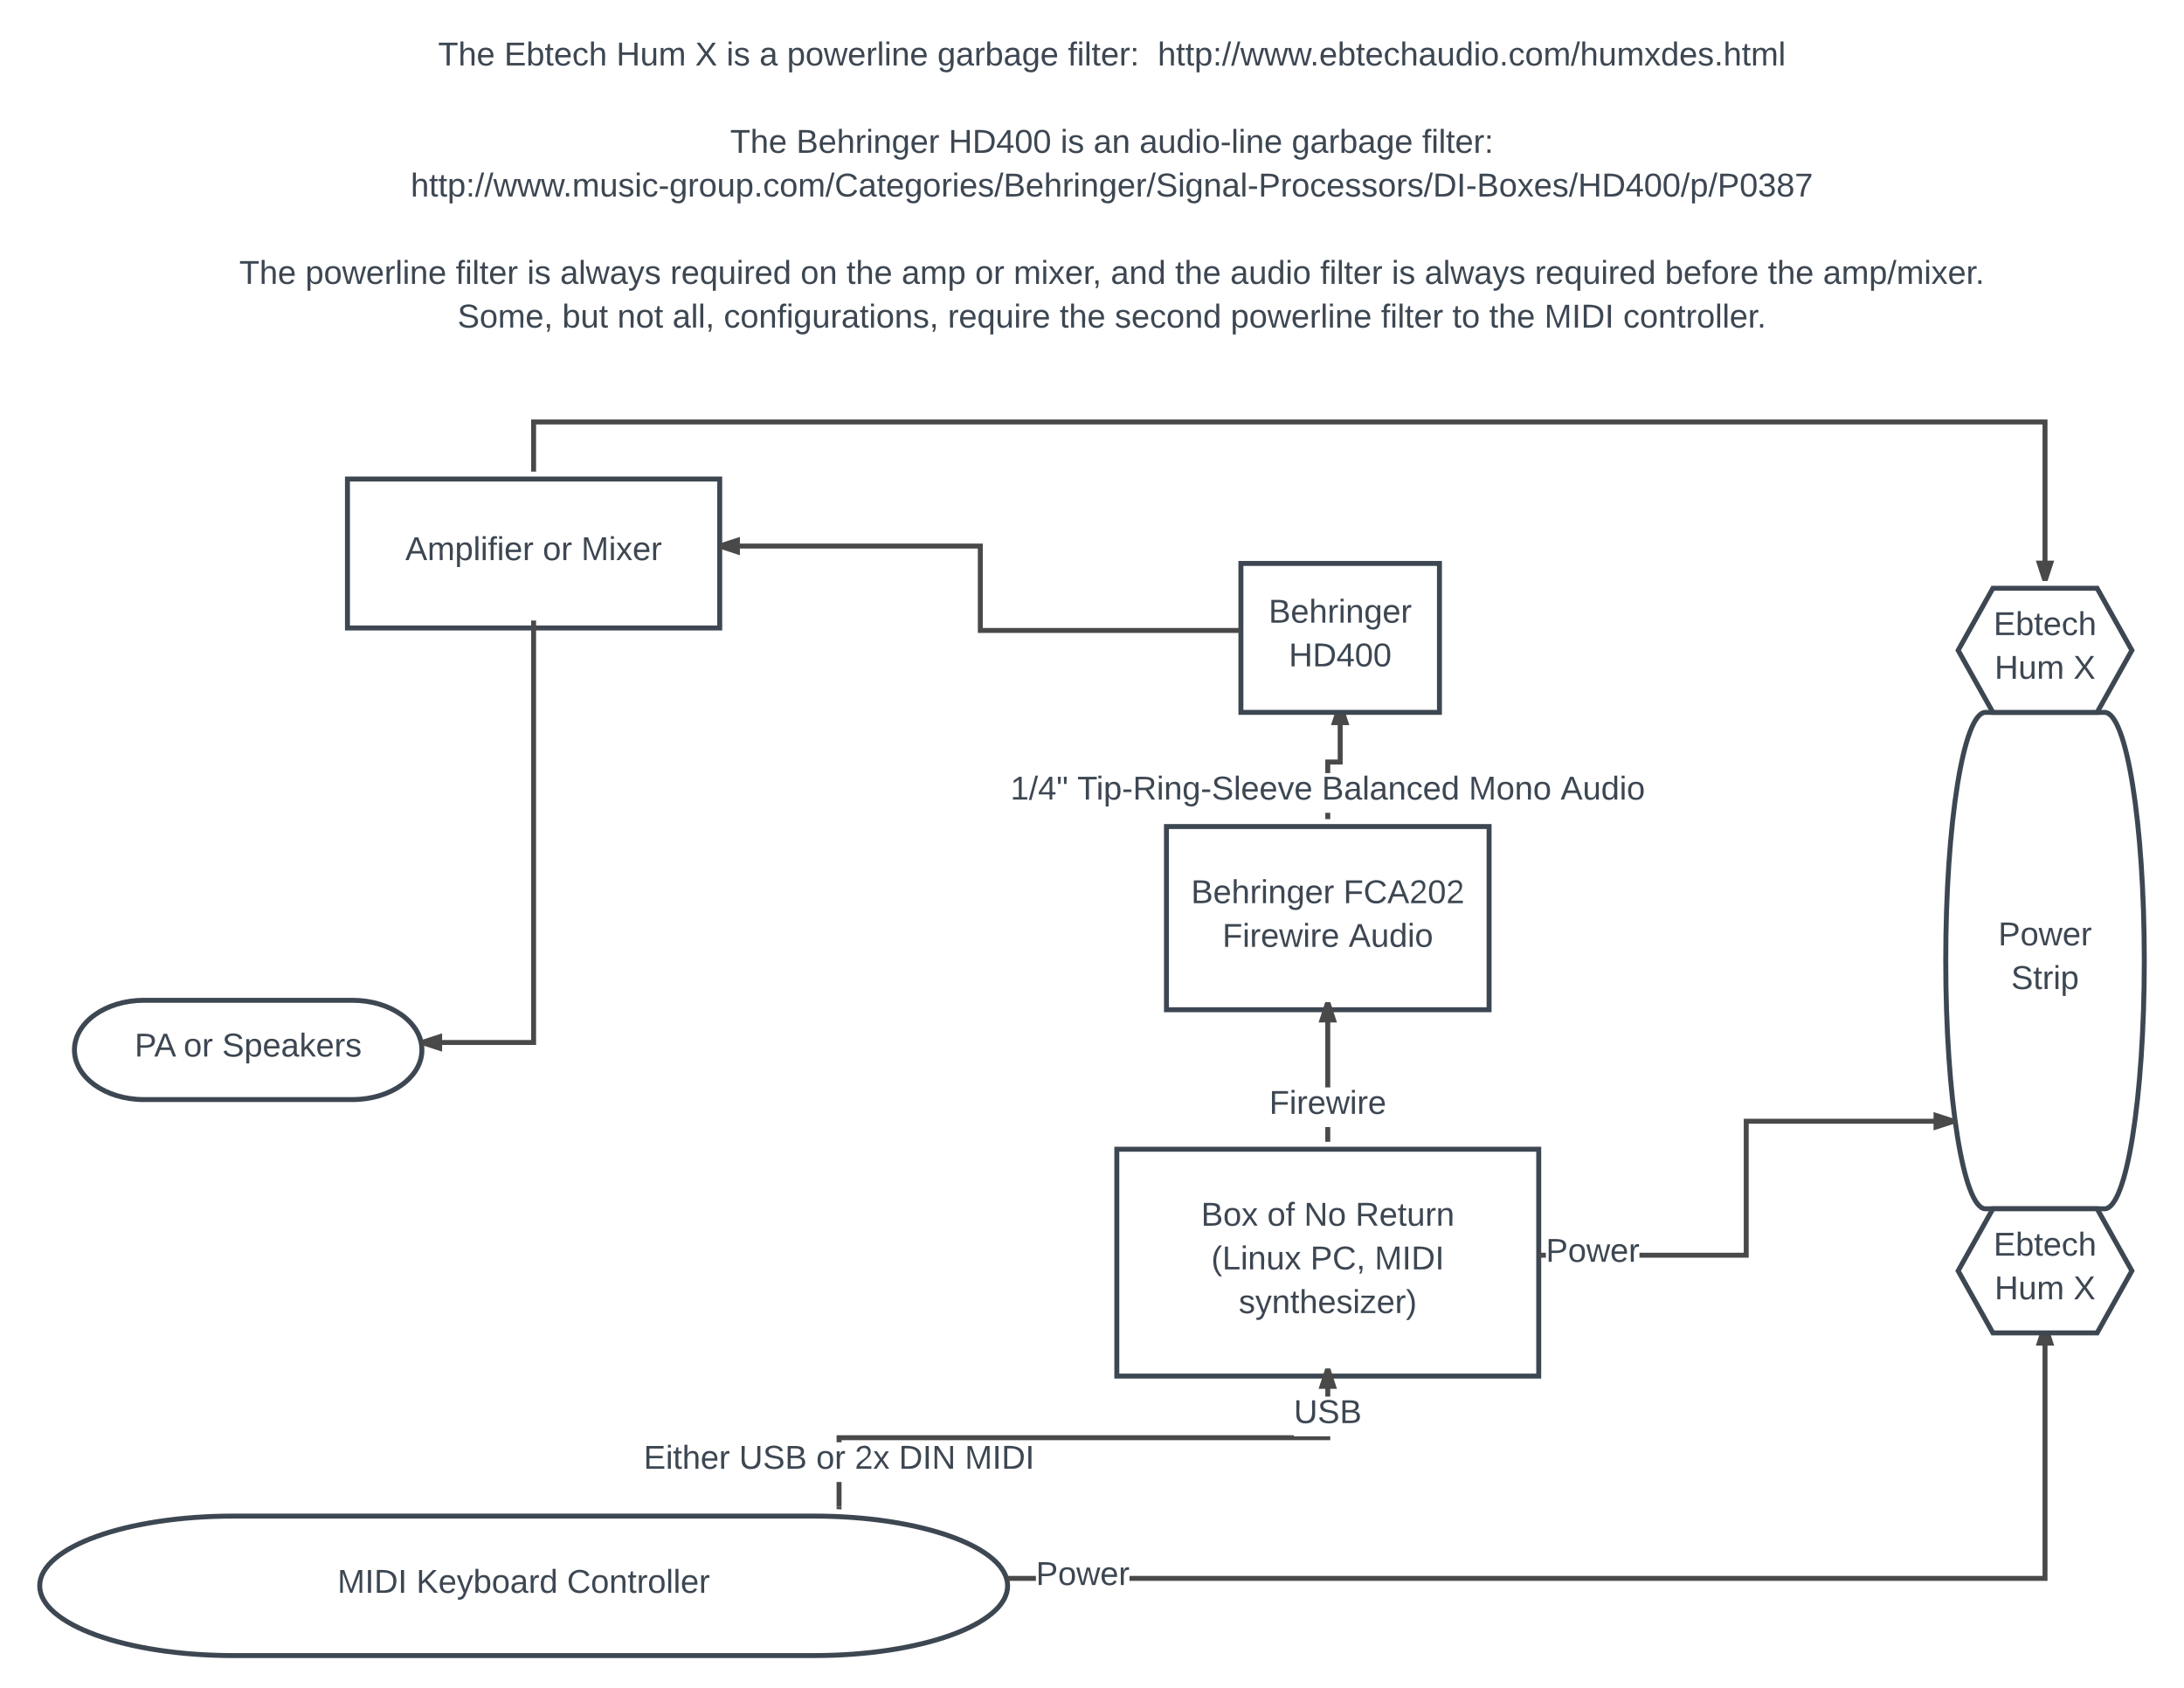 <svg xmlns="http://www.w3.org/2000/svg" xmlns:xlink="http://www.w3.org/1999/xlink" width="1760" height="1360"><g transform="translate(0 0)"><path d="M0 0h1760v1360H0z" fill="#fff"/><g filter="url(#a)"><path d="M656 1215.6c86.16 0 156 25.16 156 56.2 0 31.04-69.84 56.2-156 56.2H188c-86.16 0-156-25.16-156-56.2 0-31.04 69.84-56.2 156-56.2z" stroke="#3d4752" stroke-width="4" fill="#fff"/><use xlink:href="#b" transform="matrix(1,0,0,1,37,1220.6) translate(234.926 56.833)"/><use xlink:href="#c" transform="matrix(1,0,0,1,37,1220.6) translate(298.481 56.833)"/><use xlink:href="#d" transform="matrix(1,0,0,1,37,1220.6) translate(419.889 56.833)"/></g><g filter="url(#e)"><path d="M1696 568c17.67 0 32 89.54 32 200s-14.33 200-32 200h-96c-17.67 0-32-89.54-32-200s14.33-200 32-200z" stroke="#3d4752" stroke-width="4" fill="#fff"/><use xlink:href="#f" transform="matrix(1,0,0,1,1573,573) translate(37.296 182.733)"/><use xlink:href="#g" transform="matrix(1,0,0,1,1573,573) translate(47.667 217.933)"/></g><path d="M812 1271.8h836V1068" stroke="#494949" stroke-width="4" fill="none"/><path d="M812 1273.8h-.1l.03-.27.05-.86.02-.87v-.43l-.04-.87-.06-.7h.1zM1652.64 1082.27h-9.28L1648 1068z" fill="#494949"/><path d="M1655.4 1084.27h-14.8l5.3-16.27h4.2zm-9.28-4h3.76l-1.88-5.8z" fill="#494949"/><path fill="#fff" d="M834.8 1255.8h75.4v32h-75.4z"/><use xlink:href="#h" transform="matrix(1,0,0,1,834.802,1255.8) translate(0.005 21.333)"/><g filter="url(#i)"><path d="M1606 968h84l28 50-28 50h-84l-28-50z" stroke="#3d4752" stroke-width="4" fill="#fff"/><use xlink:href="#j" transform="matrix(1,0,0,1,1583,973) translate(23.519 32.733)"/><use xlink:href="#k" transform="matrix(1,0,0,1,1583,973) translate(24.333 67.933)"/><use xlink:href="#l" transform="matrix(1,0,0,1,1583,973) translate(87.889 67.933)"/></g><g filter="url(#m)"><path d="M32 20h1728v253.2H32z" fill="none"/><use xlink:href="#n" transform="matrix(1,0,0,1,37,25) translate(316.037 21.733)"/><use xlink:href="#o" transform="matrix(1,0,0,1,37,25) translate(369.296 21.733)"/><use xlink:href="#p" transform="matrix(1,0,0,1,37,25) translate(459.667 21.733)"/><use xlink:href="#q" transform="matrix(1,0,0,1,37,25) translate(523.222 21.733)"/><use xlink:href="#r" transform="matrix(1,0,0,1,37,25) translate(548.407 21.733)"/><use xlink:href="#s" transform="matrix(1,0,0,1,37,25) translate(575 21.733)"/><use xlink:href="#t" transform="matrix(1,0,0,1,37,25) translate(597.222 21.733)"/><use xlink:href="#u" transform="matrix(1,0,0,1,37,25) translate(718.407 21.733)"/><use xlink:href="#v" transform="matrix(1,0,0,1,37,25) translate(823.519 21.733)"/><use xlink:href="#w" transform="matrix(1,0,0,1,37,25) translate(895.889 21.733)"/><use xlink:href="#x" transform="matrix(1,0,0,1,37,25) translate(859 56.933)"/><use xlink:href="#n" transform="matrix(1,0,0,1,37,25) translate(551.407 92.133)"/><use xlink:href="#y" transform="matrix(1,0,0,1,37,25) translate(604.667 92.133)"/><use xlink:href="#z" transform="matrix(1,0,0,1,37,25) translate(727.407 92.133)"/><use xlink:href="#r" transform="matrix(1,0,0,1,37,25) translate(817.63 92.133)"/><use xlink:href="#A" transform="matrix(1,0,0,1,37,25) translate(844.222 92.133)"/><use xlink:href="#B" transform="matrix(1,0,0,1,37,25) translate(881.259 92.133)"/><use xlink:href="#u" transform="matrix(1,0,0,1,37,25) translate(1003.926 92.133)"/><use xlink:href="#C" transform="matrix(1,0,0,1,37,25) translate(1109.037 92.133)"/><use xlink:href="#D" transform="matrix(1,0,0,1,37,25) translate(293.926 127.333)"/><use xlink:href="#E" transform="matrix(1,0,0,1,37,25) translate(859 162.533)"/><use xlink:href="#n" transform="matrix(1,0,0,1,37,25) translate(155.815 197.733)"/><use xlink:href="#t" transform="matrix(1,0,0,1,37,25) translate(209.074 197.733)"/><use xlink:href="#F" transform="matrix(1,0,0,1,37,25) translate(330.259 197.733)"/><use xlink:href="#r" transform="matrix(1,0,0,1,37,25) translate(387.815 197.733)"/><use xlink:href="#G" transform="matrix(1,0,0,1,37,25) translate(414.407 197.733)"/><use xlink:href="#H" transform="matrix(1,0,0,1,37,25) translate(503.148 197.733)"/><use xlink:href="#I" transform="matrix(1,0,0,1,37,25) translate(608.111 197.733)"/><use xlink:href="#J" transform="matrix(1,0,0,1,37,25) translate(645.148 197.733)"/><use xlink:href="#K" transform="matrix(1,0,0,1,37,25) translate(689.593 197.733)"/><use xlink:href="#L" transform="matrix(1,0,0,1,37,25) translate(748.778 197.733)"/><use xlink:href="#M" transform="matrix(1,0,0,1,37,25) translate(779.815 197.733)"/><use xlink:href="#N" transform="matrix(1,0,0,1,37,25) translate(858.111 197.733)"/><use xlink:href="#J" transform="matrix(1,0,0,1,37,25) translate(909.963 197.733)"/><use xlink:href="#O" transform="matrix(1,0,0,1,37,25) translate(954.407 197.733)"/><use xlink:href="#F" transform="matrix(1,0,0,1,37,25) translate(1026.926 197.733)"/><use xlink:href="#r" transform="matrix(1,0,0,1,37,25) translate(1084.481 197.733)"/><use xlink:href="#G" transform="matrix(1,0,0,1,37,25) translate(1111.074 197.733)"/><use xlink:href="#H" transform="matrix(1,0,0,1,37,25) translate(1199.815 197.733)"/><use xlink:href="#P" transform="matrix(1,0,0,1,37,25) translate(1304.778 197.733)"/><use xlink:href="#J" transform="matrix(1,0,0,1,37,25) translate(1387.667 197.733)"/><use xlink:href="#Q" transform="matrix(1,0,0,1,37,25) translate(1432.111 197.733)"/><use xlink:href="#R" transform="matrix(1,0,0,1,37,25) translate(331.667 232.933)"/><use xlink:href="#S" transform="matrix(1,0,0,1,37,25) translate(416.037 232.933)"/><use xlink:href="#T" transform="matrix(1,0,0,1,37,25) translate(460.481 232.933)"/><use xlink:href="#U" transform="matrix(1,0,0,1,37,25) translate(504.926 232.933)"/><use xlink:href="#V" transform="matrix(1,0,0,1,37,25) translate(546.259 232.933)"/><use xlink:href="#W" transform="matrix(1,0,0,1,37,25) translate(726.778 232.933)"/><use xlink:href="#J" transform="matrix(1,0,0,1,37,25) translate(816.926 232.933)"/><use xlink:href="#X" transform="matrix(1,0,0,1,37,25) translate(861.37 232.933)"/><use xlink:href="#t" transform="matrix(1,0,0,1,37,25) translate(954.704 232.933)"/><use xlink:href="#F" transform="matrix(1,0,0,1,37,25) translate(1075.889 232.933)"/><use xlink:href="#Y" transform="matrix(1,0,0,1,37,25) translate(1133.444 232.933)"/><use xlink:href="#J" transform="matrix(1,0,0,1,37,25) translate(1163.074 232.933)"/><use xlink:href="#Z" transform="matrix(1,0,0,1,37,25) translate(1207.519 232.933)"/><use xlink:href="#aa" transform="matrix(1,0,0,1,37,25) translate(1271.074 232.933)"/></g><g filter="url(#ab)"><path d="M900 920h340v182.8H900z" stroke="#3d4752" stroke-width="4" fill="#fff"/><use xlink:href="#ac" transform="matrix(1,0,0,1,905,925) translate(62.889 56.633)"/><use xlink:href="#ad" transform="matrix(1,0,0,1,905,925) translate(116.222 56.633)"/><use xlink:href="#ae" transform="matrix(1,0,0,1,905,925) translate(145.852 56.633)"/><use xlink:href="#af" transform="matrix(1,0,0,1,905,925) translate(187.259 56.633)"/><use xlink:href="#ag" transform="matrix(1,0,0,1,905,925) translate(71.111 91.833)"/><use xlink:href="#ah" transform="matrix(1,0,0,1,905,925) translate(150.963 91.833)"/><use xlink:href="#ai" transform="matrix(1,0,0,1,905,925) translate(202.741 91.833)"/><use xlink:href="#aj" transform="matrix(1,0,0,1,905,925) translate(93.259 127.033)"/></g><path d="M676.17 1214.1v-55.65H1070v-55.65" stroke="#494949" stroke-width="4" fill="none"/><path d="M678.17 1216.23l-3.95-.25h-.05v-1.88h4zM1074.64 1117.07h-9.28l4.64-14.27z" fill="#494949"/><path d="M1077.4 1119.07h-14.8l5.3-16.27h4.2zm-9.28-4h3.76l-1.88-5.8z" fill="#494949"/><path fill="#fff" d="M1042.63 1125.33h54.74v32h-54.74z"/><use xlink:href="#ak" transform="matrix(1,0,0,1,1042.63,1125.333) translate(0.005 21.333)"/><path fill="#fff" d="M518.7 1162.13h314.95v32H518.7z"/><use xlink:href="#al" transform="matrix(1,0,0,1,518.687,1162.131) translate(0.005 21.333)"/><use xlink:href="#am" transform="matrix(1,0,0,1,518.687,1162.131) translate(76.894 21.333)"/><use xlink:href="#L" transform="matrix(1,0,0,1,518.687,1162.131) translate(139.042 21.333)"/><use xlink:href="#an" transform="matrix(1,0,0,1,518.687,1162.131) translate(170.079 21.333)"/><use xlink:href="#ao" transform="matrix(1,0,0,1,518.687,1162.131) translate(205.635 21.333)"/><use xlink:href="#ap" transform="matrix(1,0,0,1,518.687,1162.131) translate(258.82 21.333)"/><path d="M1240 1011.4h167.22V903.45h167.22" stroke="#494949" stroke-width="4" fill="none"/><path d="M1574.44 903.45l-14.26 4.64v-9.28z" fill="#494949"/><path d="M1576.27 901.94l.2 1.62.2 1.27-18.5 6v-14.77zm-14.1 3.4l5.8-1.9-5.8-1.87z" fill="#494949"/><path fill="#fff" d="M1245.78 995.4h75.4v32h-75.4z"/><use xlink:href="#h" transform="matrix(1,0,0,1,1245.781,995.4) translate(0.005 21.333)"/><g filter="url(#aq)"><path d="M940 660h260v147.6H940z" stroke="#3d4752" stroke-width="4" fill="#fff"/><use xlink:href="#ar" transform="matrix(1,0,0,1,945,665) translate(14.815 56.733)"/><use xlink:href="#as" transform="matrix(1,0,0,1,945,665) translate(137.556 56.733)"/><use xlink:href="#at" transform="matrix(1,0,0,1,945,665) translate(40.074 91.933)"/><use xlink:href="#au" transform="matrix(1,0,0,1,945,665) translate(141.852 91.933)"/></g><path d="M1070 920V807.6" stroke="#494949" stroke-width="4" fill="none"/><path d="M1074.64 821.87h-9.28l4.64-14.27z" fill="#494949"/><path d="M1077.4 823.87h-14.8l5.3-16.27h4.2zm-9.28-4h3.76l-1.88-5.8z" fill="#494949"/><path fill="#fff" d="M1022.8 876.18h94.38v32h-94.37z"/><use xlink:href="#av" transform="matrix(1,0,0,1,1022.815,876.182) translate(0.005 21.333)"/><g filter="url(#aw)"><path d="M280 380h300v120H280z" stroke="#3d4752" stroke-width="4" fill="#fff"/><use xlink:href="#ax" transform="matrix(1,0,0,1,285,385) translate(41.63 60.333)"/><use xlink:href="#L" transform="matrix(1,0,0,1,285,385) translate(152.37 60.333)"/><use xlink:href="#ay" transform="matrix(1,0,0,1,285,385) translate(183.407 60.333)"/></g><path d="M1070 660v-46h10v-46" stroke="#494949" stroke-width="4" fill="none"/><path d="M1084.64 582.27h-9.28L1080 568z" fill="#494949"/><path d="M1087.4 584.27h-14.8l5.3-16.27h4.2zm-9.28-4h3.76l-1.88-5.8z" fill="#494949"/><path fill="#fff" d="M814.3 622.94h511.42v32H814.3z"/><use xlink:href="#az" transform="matrix(1,0,0,1,814.296,622.941) translate(0.005 21.333)"/><use xlink:href="#aA" transform="matrix(1,0,0,1,814.296,622.941) translate(53.857 21.333)"/><use xlink:href="#aB" transform="matrix(1,0,0,1,814.296,622.941) translate(250.894 21.333)"/><use xlink:href="#aC" transform="matrix(1,0,0,1,814.296,622.941) translate(369.338 21.333)"/><use xlink:href="#au" transform="matrix(1,0,0,1,814.296,622.941) translate(443.338 21.333)"/><g filter="url(#aD)"><path d="M1000 448h160v120h-160z" stroke="#3d4752" stroke-width="4" fill="#fff"/><use xlink:href="#aE" transform="matrix(1,0,0,1,1005,453) translate(17.333 42.733)"/><use xlink:href="#aF" transform="matrix(1,0,0,1,1005,453) translate(33.593 77.933)"/></g><path d="M1000 508H790v-68H580" stroke="#494949" stroke-width="4" fill="none"/><path d="M594.27 444.64L580 440l14.27-4.64z" fill="#494949"/><path d="M596.27 447.4L580 442.1v-4.2l16.27-5.3zm-9.8-7.4l5.8 1.88v-3.76z" fill="#494949"/><g filter="url(#aG)"><path d="M284 800c30.93 0 56 17.9 56 40s-25.07 40-56 40H116c-30.93 0-56-17.9-56-40s25.07-40 56-40z" stroke="#3d4752" stroke-width="4" fill="#fff"/><use xlink:href="#aH" transform="matrix(1,0,0,1,65,805) translate(43.481 40.333)"/><use xlink:href="#L" transform="matrix(1,0,0,1,65,805) translate(82.963 40.333)"/><use xlink:href="#aI" transform="matrix(1,0,0,1,65,805) translate(114 40.333)"/></g><path d="M430 500v340h-90" stroke="#494949" stroke-width="4" fill="none"/><path d="M354.27 844.64L340 840l14.27-4.64z" fill="#494949"/><path d="M356.27 847.4l-16.36-5.33.1-2.07-.04-1.54-.05-.53 16.37-5.32zm-9.8-7.4l5.8 1.88v-3.76z" fill="#494949"/><path d="M430 380v-40h1218v128" stroke="#494949" stroke-width="4" fill="none"/><path d="M1648 468l-4.64-14.27h9.28z" fill="#494949"/><path d="M1650.1 468h-4.2l-5.3-16.27h14.8zm-3.98-12.27l1.88 5.8 1.88-5.8z" fill="#494949"/><g filter="url(#i)"><path d="M1606 468h84l28 50-28 50h-84l-28-50z" stroke="#3d4752" stroke-width="4" fill="#fff"/><use xlink:href="#j" transform="matrix(1,0,0,1,1583,473) translate(23.519 32.733)"/><use xlink:href="#k" transform="matrix(1,0,0,1,1583,473) translate(24.333 67.933)"/><use xlink:href="#l" transform="matrix(1,0,0,1,1583,473) translate(87.889 67.933)"/></g><defs><path fill="#3d4752" d="M240 0l2-218c-23 76-54 145-80 218h-23L58-218 59 0H30v-248h44l77 211c21-75 51-140 76-211h43V0h-30" id="aJ"/><path fill="#3d4752" d="M33 0v-248h34V0H33" id="aK"/><path fill="#3d4752" d="M30-248c118-7 216 8 213 122C240-48 200 0 122 0H30v-248zM63-27c89 8 146-16 146-99s-60-101-146-95v194" id="aL"/><g id="b"><use transform="matrix(0.074,0,0,0.074,0,0)" xlink:href="#aJ"/><use transform="matrix(0.074,0,0,0.074,22.148,0)" xlink:href="#aK"/><use transform="matrix(0.074,0,0,0.074,29.556,0)" xlink:href="#aL"/><use transform="matrix(0.074,0,0,0.074,48.741,0)" xlink:href="#aK"/></g><path fill="#3d4752" d="M194 0L95-120 63-95V0H30v-248h33v124l119-124h40L117-140 236 0h-42" id="aM"/><path fill="#3d4752" d="M100-194c63 0 86 42 84 106H49c0 40 14 67 53 68 26 1 43-12 49-29l28 8c-11 28-37 45-77 45C44 4 14-33 15-96c1-61 26-98 85-98zm52 81c6-60-76-77-97-28-3 7-6 17-6 28h103" id="aN"/><path fill="#3d4752" d="M179-190L93 31C79 59 56 82 12 73V49c39 6 53-20 64-50L1-190h34L92-34l54-156h33" id="aO"/><path fill="#3d4752" d="M115-194c53 0 69 39 70 98 0 66-23 100-70 100C84 3 66-7 56-30L54 0H23l1-261h32v101c10-23 28-34 59-34zm-8 174c40 0 45-34 45-75 0-40-5-75-45-74-42 0-51 32-51 76 0 43 10 73 51 73" id="aP"/><path fill="#3d4752" d="M100-194c62-1 85 37 85 99 1 63-27 99-86 99S16-35 15-95c0-66 28-99 85-99zM99-20c44 1 53-31 53-75 0-43-8-75-51-75s-53 32-53 75 10 74 51 75" id="aQ"/><path fill="#3d4752" d="M141-36C126-15 110 5 73 4 37 3 15-17 15-53c-1-64 63-63 125-63 3-35-9-54-41-54-24 1-41 7-42 31l-33-3c5-37 33-52 76-52 45 0 72 20 72 64v82c-1 20 7 32 28 27v20c-31 9-61-2-59-35zM48-53c0 20 12 33 32 33 41-3 63-29 60-74-43 2-92-5-92 41" id="aR"/><path fill="#3d4752" d="M114-163C36-179 61-72 57 0H25l-1-190h30c1 12-1 29 2 39 6-27 23-49 58-41v29" id="aS"/><path fill="#3d4752" d="M85-194c31 0 48 13 60 33l-1-100h32l1 261h-30c-2-10 0-23-3-31C134-8 116 4 85 4 32 4 16-35 15-94c0-66 23-100 70-100zm9 24c-40 0-46 34-46 75 0 40 6 74 45 74 42 0 51-32 51-76 0-42-9-74-50-73" id="aT"/><g id="c"><use transform="matrix(0.074,0,0,0.074,0,0)" xlink:href="#aM"/><use transform="matrix(0.074,0,0,0.074,17.778,0)" xlink:href="#aN"/><use transform="matrix(0.074,0,0,0.074,32.593,0)" xlink:href="#aO"/><use transform="matrix(0.074,0,0,0.074,45.926,0)" xlink:href="#aP"/><use transform="matrix(0.074,0,0,0.074,60.741,0)" xlink:href="#aQ"/><use transform="matrix(0.074,0,0,0.074,75.556,0)" xlink:href="#aR"/><use transform="matrix(0.074,0,0,0.074,90.37,0)" xlink:href="#aS"/><use transform="matrix(0.074,0,0,0.074,99.185,0)" xlink:href="#aT"/></g><path fill="#3d4752" d="M212-179c-10-28-35-45-73-45-59 0-87 40-87 99 0 60 29 101 89 101 43 0 62-24 78-52l27 14C228-24 195 4 139 4 59 4 22-46 18-125c-6-104 99-153 187-111 19 9 31 26 39 46" id="aU"/><path fill="#3d4752" d="M117-194c89-4 53 116 60 194h-32v-121c0-31-8-49-39-48C34-167 62-67 57 0H25l-1-190h30c1 10-1 24 2 32 11-22 29-35 61-36" id="aV"/><path fill="#3d4752" d="M59-47c-2 24 18 29 38 22v24C64 9 27 4 27-40v-127H5v-23h24l9-43h21v43h35v23H59v120" id="aW"/><path fill="#3d4752" d="M24 0v-261h32V0H24" id="aX"/><g id="d"><use transform="matrix(0.074,0,0,0.074,0,0)" xlink:href="#aU"/><use transform="matrix(0.074,0,0,0.074,19.185,0)" xlink:href="#aQ"/><use transform="matrix(0.074,0,0,0.074,34,0)" xlink:href="#aV"/><use transform="matrix(0.074,0,0,0.074,48.815,0)" xlink:href="#aW"/><use transform="matrix(0.074,0,0,0.074,56.222,0)" xlink:href="#aS"/><use transform="matrix(0.074,0,0,0.074,65.037,0)" xlink:href="#aQ"/><use transform="matrix(0.074,0,0,0.074,79.852,0)" xlink:href="#aX"/><use transform="matrix(0.074,0,0,0.074,85.704,0)" xlink:href="#aX"/><use transform="matrix(0.074,0,0,0.074,91.556,0)" xlink:href="#aN"/><use transform="matrix(0.074,0,0,0.074,106.37,0)" xlink:href="#aS"/></g><filter id="a" filterUnits="objectBoundingBox" x="-.01" y="-.04" width="1.03" height="1.18"><feOffset result="offOut" in="SourceAlpha" dy="6"/><feGaussianBlur result="blurOut" in="offOut" stdDeviation="5"/><feColorMatrix result="colorOut" in="blurOut" values="0 0 0 0 0 0 0 0 0 0 0 0 0 0 0 0 0 0 0.169 0"/><feBlend in="SourceGraphic" in2="colorOut"/></filter><path fill="#3d4752" d="M30-248c87 1 191-15 191 75 0 78-77 80-158 76V0H30v-248zm33 125c57 0 124 11 124-50 0-59-68-47-124-48v98" id="aY"/><path fill="#3d4752" d="M206 0h-36l-40-164L89 0H53L-1-190h32L70-26l43-164h34l41 164 42-164h31" id="aZ"/><g id="f"><use transform="matrix(0.074,0,0,0.074,0,0)" xlink:href="#aY"/><use transform="matrix(0.074,0,0,0.074,17.778,0)" xlink:href="#aQ"/><use transform="matrix(0.074,0,0,0.074,32.593,0)" xlink:href="#aZ"/><use transform="matrix(0.074,0,0,0.074,51.778,0)" xlink:href="#aN"/><use transform="matrix(0.074,0,0,0.074,66.593,0)" xlink:href="#aS"/></g><path fill="#3d4752" d="M185-189c-5-48-123-54-124 2 14 75 158 14 163 119 3 78-121 87-175 55-17-10-28-26-33-46l33-7c5 56 141 63 141-1 0-78-155-14-162-118-5-82 145-84 179-34 5 7 8 16 11 25" id="ba"/><path fill="#3d4752" d="M24-231v-30h32v30H24zM24 0v-190h32V0H24" id="bb"/><path fill="#3d4752" d="M115-194c55 1 70 41 70 98S169 2 115 4C84 4 66-9 55-30l1 105H24l-1-265h31l2 30c10-21 28-34 59-34zm-8 174c40 0 45-34 45-75s-6-73-45-74c-42 0-51 32-51 76 0 43 10 73 51 73" id="bc"/><g id="g"><use transform="matrix(0.074,0,0,0.074,0,0)" xlink:href="#ba"/><use transform="matrix(0.074,0,0,0.074,17.778,0)" xlink:href="#aW"/><use transform="matrix(0.074,0,0,0.074,25.185,0)" xlink:href="#aS"/><use transform="matrix(0.074,0,0,0.074,34,0)" xlink:href="#bb"/><use transform="matrix(0.074,0,0,0.074,39.852,0)" xlink:href="#bc"/></g><filter id="e" filterUnits="objectBoundingBox" x="-.06" y="-.01" width="1.13" height="1.05"><feOffset result="offOut" in="SourceAlpha" dy="6"/><feGaussianBlur result="blurOut" in="offOut" stdDeviation="5"/><feColorMatrix result="colorOut" in="blurOut" values="0 0 0 0 0 0 0 0 0 0 0 0 0 0 0 0 0 0 0.169 0"/><feBlend in="SourceGraphic" in2="colorOut"/></filter><g id="h"><use transform="matrix(0.074,0,0,0.074,0,0)" xlink:href="#aY"/><use transform="matrix(0.074,0,0,0.074,17.778,0)" xlink:href="#aQ"/><use transform="matrix(0.074,0,0,0.074,32.593,0)" xlink:href="#aZ"/><use transform="matrix(0.074,0,0,0.074,51.778,0)" xlink:href="#aN"/><use transform="matrix(0.074,0,0,0.074,66.593,0)" xlink:href="#aS"/></g><path fill="#3d4752" d="M30 0v-248h187v28H63v79h144v27H63v87h162V0H30" id="bd"/><path fill="#3d4752" d="M96-169c-40 0-48 33-48 73s9 75 48 75c24 0 41-14 43-38l32 2c-6 37-31 61-74 61-59 0-76-41-82-99-10-93 101-131 147-64 4 7 5 14 7 22l-32 3c-4-21-16-35-41-35" id="be"/><path fill="#3d4752" d="M106-169C34-169 62-67 57 0H25v-261h32l-1 103c12-21 28-36 61-36 89 0 53 116 60 194h-32v-121c2-32-8-49-39-48" id="bf"/><g id="j"><use transform="matrix(0.074,0,0,0.074,0,0)" xlink:href="#bd"/><use transform="matrix(0.074,0,0,0.074,17.778,0)" xlink:href="#aP"/><use transform="matrix(0.074,0,0,0.074,32.593,0)" xlink:href="#aW"/><use transform="matrix(0.074,0,0,0.074,40,0)" xlink:href="#aN"/><use transform="matrix(0.074,0,0,0.074,54.815,0)" xlink:href="#be"/><use transform="matrix(0.074,0,0,0.074,68.148,0)" xlink:href="#bf"/></g><path fill="#3d4752" d="M197 0v-115H63V0H30v-248h33v105h134v-105h34V0h-34" id="bg"/><path fill="#3d4752" d="M84 4C-5 8 30-112 23-190h32v120c0 31 7 50 39 49 72-2 45-101 50-169h31l1 190h-30c-1-10 1-25-2-33-11 22-28 36-60 37" id="bh"/><path fill="#3d4752" d="M210-169c-67 3-38 105-44 169h-31v-121c0-29-5-50-35-48C34-165 62-65 56 0H25l-1-190h30c1 10-1 24 2 32 10-44 99-50 107 0 11-21 27-35 58-36 85-2 47 119 55 194h-31v-121c0-29-5-49-35-48" id="bi"/><g id="k"><use transform="matrix(0.074,0,0,0.074,0,0)" xlink:href="#bg"/><use transform="matrix(0.074,0,0,0.074,19.185,0)" xlink:href="#bh"/><use transform="matrix(0.074,0,0,0.074,34,0)" xlink:href="#bi"/></g><path fill="#3d4752" d="M195 0l-74-108L45 0H8l94-129-87-119h37l69 98 67-98h37l-84 118L233 0h-38" id="bj"/><use transform="matrix(0.074,0,0,0.074,0,0)" xlink:href="#bj" id="l"/><filter id="i" filterUnits="objectBoundingBox" x="-.07" y="-.04" width="1.14" height="1.2"><feOffset result="offOut" in="SourceAlpha" dy="6"/><feGaussianBlur result="blurOut" in="offOut" stdDeviation="5"/><feColorMatrix result="colorOut" in="blurOut" values="0 0 0 0 0 0 0 0 0 0 0 0 0 0 0 0 0 0 0.169 0"/><feBlend in="SourceGraphic" in2="colorOut"/></filter><path fill="#3d4752" d="M127-220V0H93v-220H8v-28h204v28h-85" id="bk"/><g id="n"><use transform="matrix(0.074,0,0,0.074,0,0)" xlink:href="#bk"/><use transform="matrix(0.074,0,0,0.074,16.222,0)" xlink:href="#bf"/><use transform="matrix(0.074,0,0,0.074,31.037,0)" xlink:href="#aN"/></g><g id="o"><use transform="matrix(0.074,0,0,0.074,0,0)" xlink:href="#bd"/><use transform="matrix(0.074,0,0,0.074,17.778,0)" xlink:href="#aP"/><use transform="matrix(0.074,0,0,0.074,32.593,0)" xlink:href="#aW"/><use transform="matrix(0.074,0,0,0.074,40,0)" xlink:href="#aN"/><use transform="matrix(0.074,0,0,0.074,54.815,0)" xlink:href="#be"/><use transform="matrix(0.074,0,0,0.074,68.148,0)" xlink:href="#bf"/></g><g id="p"><use transform="matrix(0.074,0,0,0.074,0,0)" xlink:href="#bg"/><use transform="matrix(0.074,0,0,0.074,19.185,0)" xlink:href="#bh"/><use transform="matrix(0.074,0,0,0.074,34,0)" xlink:href="#bi"/></g><use transform="matrix(0.074,0,0,0.074,0,0)" xlink:href="#bj" id="q"/><path fill="#3d4752" d="M135-143c-3-34-86-38-87 0 15 53 115 12 119 90S17 21 10-45l28-5c4 36 97 45 98 0-10-56-113-15-118-90-4-57 82-63 122-42 12 7 21 19 24 35" id="bl"/><g id="r"><use transform="matrix(0.074,0,0,0.074,0,0)" xlink:href="#bb"/><use transform="matrix(0.074,0,0,0.074,5.852,0)" xlink:href="#bl"/></g><use transform="matrix(0.074,0,0,0.074,0,0)" xlink:href="#aR" id="s"/><g id="t"><use transform="matrix(0.074,0,0,0.074,0,0)" xlink:href="#bc"/><use transform="matrix(0.074,0,0,0.074,14.815,0)" xlink:href="#aQ"/><use transform="matrix(0.074,0,0,0.074,29.63,0)" xlink:href="#aZ"/><use transform="matrix(0.074,0,0,0.074,48.815,0)" xlink:href="#aN"/><use transform="matrix(0.074,0,0,0.074,63.63,0)" xlink:href="#aS"/><use transform="matrix(0.074,0,0,0.074,72.444,0)" xlink:href="#aX"/><use transform="matrix(0.074,0,0,0.074,78.296,0)" xlink:href="#bb"/><use transform="matrix(0.074,0,0,0.074,84.148,0)" xlink:href="#aV"/><use transform="matrix(0.074,0,0,0.074,98.963,0)" xlink:href="#aN"/></g><path fill="#3d4752" d="M177-190C167-65 218 103 67 71c-23-6-38-20-44-43l32-5c15 47 100 32 89-28v-30C133-14 115 1 83 1 29 1 15-40 15-95c0-56 16-97 71-98 29-1 48 16 59 35 1-10 0-23 2-32h30zM94-22c36 0 50-32 50-73 0-42-14-75-50-75-39 0-46 34-46 75s6 73 46 73" id="bm"/><g id="u"><use transform="matrix(0.074,0,0,0.074,0,0)" xlink:href="#bm"/><use transform="matrix(0.074,0,0,0.074,14.815,0)" xlink:href="#aR"/><use transform="matrix(0.074,0,0,0.074,29.63,0)" xlink:href="#aS"/><use transform="matrix(0.074,0,0,0.074,38.444,0)" xlink:href="#aP"/><use transform="matrix(0.074,0,0,0.074,53.259,0)" xlink:href="#aR"/><use transform="matrix(0.074,0,0,0.074,68.074,0)" xlink:href="#bm"/><use transform="matrix(0.074,0,0,0.074,82.889,0)" xlink:href="#aN"/></g><path fill="#3d4752" d="M101-234c-31-9-42 10-38 44h38v23H63V0H32v-167H5v-23h27c-7-52 17-82 69-68v24" id="bn"/><path fill="#3d4752" d="M33-154v-36h34v36H33zM33 0v-36h34V0H33" id="bo"/><g id="v"><use transform="matrix(0.074,0,0,0.074,0,0)" xlink:href="#bn"/><use transform="matrix(0.074,0,0,0.074,7.407,0)" xlink:href="#bb"/><use transform="matrix(0.074,0,0,0.074,13.259,0)" xlink:href="#aX"/><use transform="matrix(0.074,0,0,0.074,19.111,0)" xlink:href="#aW"/><use transform="matrix(0.074,0,0,0.074,26.519,0)" xlink:href="#aN"/><use transform="matrix(0.074,0,0,0.074,41.333,0)" xlink:href="#aS"/><use transform="matrix(0.074,0,0,0.074,50.148,0)" xlink:href="#bo"/></g><path fill="#3d4752" d="M0 4l72-265h28L28 4H0" id="bp"/><path fill="#3d4752" d="M33 0v-38h34V0H33" id="bq"/><path fill="#3d4752" d="M141 0L90-78 38 0H4l68-98-65-92h35l48 74 47-74h35l-64 92 68 98h-35" id="br"/><g id="w"><use transform="matrix(0.074,0,0,0.074,0,0)" xlink:href="#bf"/><use transform="matrix(0.074,0,0,0.074,14.815,0)" xlink:href="#aW"/><use transform="matrix(0.074,0,0,0.074,22.222,0)" xlink:href="#aW"/><use transform="matrix(0.074,0,0,0.074,29.63,0)" xlink:href="#bc"/><use transform="matrix(0.074,0,0,0.074,44.444,0)" xlink:href="#bo"/><use transform="matrix(0.074,0,0,0.074,51.852,0)" xlink:href="#bp"/><use transform="matrix(0.074,0,0,0.074,59.259,0)" xlink:href="#bp"/><use transform="matrix(0.074,0,0,0.074,66.667,0)" xlink:href="#aZ"/><use transform="matrix(0.074,0,0,0.074,85.852,0)" xlink:href="#aZ"/><use transform="matrix(0.074,0,0,0.074,105.037,0)" xlink:href="#aZ"/><use transform="matrix(0.074,0,0,0.074,122.741,0)" xlink:href="#bq"/><use transform="matrix(0.074,0,0,0.074,130.148,0)" xlink:href="#aN"/><use transform="matrix(0.074,0,0,0.074,144.963,0)" xlink:href="#aP"/><use transform="matrix(0.074,0,0,0.074,159.778,0)" xlink:href="#aW"/><use transform="matrix(0.074,0,0,0.074,167.185,0)" xlink:href="#aN"/><use transform="matrix(0.074,0,0,0.074,182,0)" xlink:href="#be"/><use transform="matrix(0.074,0,0,0.074,195.333,0)" xlink:href="#bf"/><use transform="matrix(0.074,0,0,0.074,210.148,0)" xlink:href="#aR"/><use transform="matrix(0.074,0,0,0.074,224.963,0)" xlink:href="#bh"/><use transform="matrix(0.074,0,0,0.074,239.778,0)" xlink:href="#aT"/><use transform="matrix(0.074,0,0,0.074,254.593,0)" xlink:href="#bb"/><use transform="matrix(0.074,0,0,0.074,260.444,0)" xlink:href="#aQ"/><use transform="matrix(0.074,0,0,0.074,275.259,0)" xlink:href="#bq"/><use transform="matrix(0.074,0,0,0.074,282.667,0)" xlink:href="#be"/><use transform="matrix(0.074,0,0,0.074,296,0)" xlink:href="#aQ"/><use transform="matrix(0.074,0,0,0.074,310.815,0)" xlink:href="#bi"/><use transform="matrix(0.074,0,0,0.074,332.963,0)" xlink:href="#bp"/><use transform="matrix(0.074,0,0,0.074,340.37,0)" xlink:href="#bf"/><use transform="matrix(0.074,0,0,0.074,355.185,0)" xlink:href="#bh"/><use transform="matrix(0.074,0,0,0.074,370,0)" xlink:href="#bi"/><use transform="matrix(0.074,0,0,0.074,392.148,0)" xlink:href="#br"/><use transform="matrix(0.074,0,0,0.074,405.481,0)" xlink:href="#aT"/><use transform="matrix(0.074,0,0,0.074,420.296,0)" xlink:href="#aN"/><use transform="matrix(0.074,0,0,0.074,435.111,0)" xlink:href="#bl"/><use transform="matrix(0.074,0,0,0.074,448.444,0)" xlink:href="#bq"/><use transform="matrix(0.074,0,0,0.074,455.852,0)" xlink:href="#bf"/><use transform="matrix(0.074,0,0,0.074,470.667,0)" xlink:href="#aW"/><use transform="matrix(0.074,0,0,0.074,478.074,0)" xlink:href="#bi"/><use transform="matrix(0.074,0,0,0.074,500.222,0)" xlink:href="#aX"/></g><path fill="#3d4752" d="M160-131c35 5 61 23 61 61C221 17 115-2 30 0v-248c76 3 177-17 177 60 0 33-19 50-47 57zm-97-11c50-1 110 9 110-42 0-47-63-36-110-37v79zm0 115c55-2 124 14 124-45 0-56-70-42-124-44v89" id="bs"/><g id="y"><use transform="matrix(0.074,0,0,0.074,0,0)" xlink:href="#bs"/><use transform="matrix(0.074,0,0,0.074,17.778,0)" xlink:href="#aN"/><use transform="matrix(0.074,0,0,0.074,32.593,0)" xlink:href="#bf"/><use transform="matrix(0.074,0,0,0.074,47.407,0)" xlink:href="#aS"/><use transform="matrix(0.074,0,0,0.074,56.222,0)" xlink:href="#bb"/><use transform="matrix(0.074,0,0,0.074,62.074,0)" xlink:href="#aV"/><use transform="matrix(0.074,0,0,0.074,76.889,0)" xlink:href="#bm"/><use transform="matrix(0.074,0,0,0.074,91.704,0)" xlink:href="#aN"/><use transform="matrix(0.074,0,0,0.074,106.519,0)" xlink:href="#aS"/></g><path fill="#3d4752" d="M155-56V0h-30v-56H8v-25l114-167h33v167h35v25h-35zm-30-156c-27 46-58 90-88 131h88v-131" id="bt"/><path fill="#3d4752" d="M101-251c68 0 85 55 85 127S166 4 100 4C33 4 14-52 14-124c0-73 17-127 87-127zm-1 229c47 0 54-49 54-102s-4-102-53-102c-51 0-55 48-55 102 0 53 5 102 54 102" id="bu"/><g id="z"><use transform="matrix(0.074,0,0,0.074,0,0)" xlink:href="#bg"/><use transform="matrix(0.074,0,0,0.074,19.185,0)" xlink:href="#aL"/><use transform="matrix(0.074,0,0,0.074,38.37,0)" xlink:href="#bt"/><use transform="matrix(0.074,0,0,0.074,53.185,0)" xlink:href="#bu"/><use transform="matrix(0.074,0,0,0.074,68,0)" xlink:href="#bu"/></g><g id="A"><use transform="matrix(0.074,0,0,0.074,0,0)" xlink:href="#aR"/><use transform="matrix(0.074,0,0,0.074,14.815,0)" xlink:href="#aV"/></g><path fill="#3d4752" d="M16-82v-28h88v28H16" id="bv"/><g id="B"><use transform="matrix(0.074,0,0,0.074,0,0)" xlink:href="#aR"/><use transform="matrix(0.074,0,0,0.074,14.815,0)" xlink:href="#bh"/><use transform="matrix(0.074,0,0,0.074,29.63,0)" xlink:href="#aT"/><use transform="matrix(0.074,0,0,0.074,44.444,0)" xlink:href="#bb"/><use transform="matrix(0.074,0,0,0.074,50.296,0)" xlink:href="#aQ"/><use transform="matrix(0.074,0,0,0.074,65.111,0)" xlink:href="#bv"/><use transform="matrix(0.074,0,0,0.074,73.926,0)" xlink:href="#aX"/><use transform="matrix(0.074,0,0,0.074,79.778,0)" xlink:href="#bb"/><use transform="matrix(0.074,0,0,0.074,85.63,0)" xlink:href="#aV"/><use transform="matrix(0.074,0,0,0.074,100.444,0)" xlink:href="#aN"/></g><g id="C"><use transform="matrix(0.074,0,0,0.074,0,0)" xlink:href="#bn"/><use transform="matrix(0.074,0,0,0.074,7.407,0)" xlink:href="#bb"/><use transform="matrix(0.074,0,0,0.074,13.259,0)" xlink:href="#aX"/><use transform="matrix(0.074,0,0,0.074,19.111,0)" xlink:href="#aW"/><use transform="matrix(0.074,0,0,0.074,26.519,0)" xlink:href="#aN"/><use transform="matrix(0.074,0,0,0.074,41.333,0)" xlink:href="#aS"/><use transform="matrix(0.074,0,0,0.074,50.148,0)" xlink:href="#bo"/></g><path fill="#3d4752" d="M126-127c33 6 58 20 58 59 0 88-139 92-164 29-3-8-5-16-6-25l32-3c6 27 21 44 54 44 32 0 52-15 52-46 0-38-36-46-79-43v-28c39 1 72-4 72-42 0-27-17-43-46-43-28 0-47 15-49 41l-32-3c6-42 35-63 81-64 48-1 79 21 79 65 0 36-21 52-52 59" id="bw"/><path fill="#3d4752" d="M134-131c28 9 52 24 51 62-1 50-34 73-85 73S17-19 16-69c0-36 21-54 49-61-75-25-45-126 34-121 46 3 78 18 79 63 0 33-17 51-44 57zm-34-11c31 1 46-15 46-44 0-28-17-43-47-42-29 0-46 13-45 42 1 28 16 44 46 44zm1 122c35 0 51-18 51-52 0-30-18-46-53-46-33 0-51 17-51 47 0 34 19 51 53 51" id="bx"/><path fill="#3d4752" d="M64 0c3-98 48-159 88-221H18v-27h164v26C143-157 98-101 97 0H64" id="by"/><g id="D"><use transform="matrix(0.074,0,0,0.074,0,0)" xlink:href="#bf"/><use transform="matrix(0.074,0,0,0.074,14.815,0)" xlink:href="#aW"/><use transform="matrix(0.074,0,0,0.074,22.222,0)" xlink:href="#aW"/><use transform="matrix(0.074,0,0,0.074,29.63,0)" xlink:href="#bc"/><use transform="matrix(0.074,0,0,0.074,44.444,0)" xlink:href="#bo"/><use transform="matrix(0.074,0,0,0.074,51.852,0)" xlink:href="#bp"/><use transform="matrix(0.074,0,0,0.074,59.259,0)" xlink:href="#bp"/><use transform="matrix(0.074,0,0,0.074,66.667,0)" xlink:href="#aZ"/><use transform="matrix(0.074,0,0,0.074,85.852,0)" xlink:href="#aZ"/><use transform="matrix(0.074,0,0,0.074,105.037,0)" xlink:href="#aZ"/><use transform="matrix(0.074,0,0,0.074,122.741,0)" xlink:href="#bq"/><use transform="matrix(0.074,0,0,0.074,130.148,0)" xlink:href="#bi"/><use transform="matrix(0.074,0,0,0.074,152.296,0)" xlink:href="#bh"/><use transform="matrix(0.074,0,0,0.074,167.111,0)" xlink:href="#bl"/><use transform="matrix(0.074,0,0,0.074,180.444,0)" xlink:href="#bb"/><use transform="matrix(0.074,0,0,0.074,186.296,0)" xlink:href="#be"/><use transform="matrix(0.074,0,0,0.074,199.63,0)" xlink:href="#bv"/><use transform="matrix(0.074,0,0,0.074,208.444,0)" xlink:href="#bm"/><use transform="matrix(0.074,0,0,0.074,223.259,0)" xlink:href="#aS"/><use transform="matrix(0.074,0,0,0.074,232.074,0)" xlink:href="#aQ"/><use transform="matrix(0.074,0,0,0.074,246.889,0)" xlink:href="#bh"/><use transform="matrix(0.074,0,0,0.074,261.704,0)" xlink:href="#bc"/><use transform="matrix(0.074,0,0,0.074,276.519,0)" xlink:href="#bq"/><use transform="matrix(0.074,0,0,0.074,283.926,0)" xlink:href="#be"/><use transform="matrix(0.074,0,0,0.074,297.259,0)" xlink:href="#aQ"/><use transform="matrix(0.074,0,0,0.074,312.074,0)" xlink:href="#bi"/><use transform="matrix(0.074,0,0,0.074,334.222,0)" xlink:href="#bp"/><use transform="matrix(0.074,0,0,0.074,341.63,0)" xlink:href="#aU"/><use transform="matrix(0.074,0,0,0.074,360.815,0)" xlink:href="#aR"/><use transform="matrix(0.074,0,0,0.074,375.63,0)" xlink:href="#aW"/><use transform="matrix(0.074,0,0,0.074,383.037,0)" xlink:href="#aN"/><use transform="matrix(0.074,0,0,0.074,397.852,0)" xlink:href="#bm"/><use transform="matrix(0.074,0,0,0.074,412.667,0)" xlink:href="#aQ"/><use transform="matrix(0.074,0,0,0.074,427.481,0)" xlink:href="#aS"/><use transform="matrix(0.074,0,0,0.074,436.296,0)" xlink:href="#bb"/><use transform="matrix(0.074,0,0,0.074,442.148,0)" xlink:href="#aN"/><use transform="matrix(0.074,0,0,0.074,456.963,0)" xlink:href="#bl"/><use transform="matrix(0.074,0,0,0.074,470.296,0)" xlink:href="#bp"/><use transform="matrix(0.074,0,0,0.074,477.704,0)" xlink:href="#bs"/><use transform="matrix(0.074,0,0,0.074,495.481,0)" xlink:href="#aN"/><use transform="matrix(0.074,0,0,0.074,510.296,0)" xlink:href="#bf"/><use transform="matrix(0.074,0,0,0.074,525.111,0)" xlink:href="#aS"/><use transform="matrix(0.074,0,0,0.074,533.926,0)" xlink:href="#bb"/><use transform="matrix(0.074,0,0,0.074,539.778,0)" xlink:href="#aV"/><use transform="matrix(0.074,0,0,0.074,554.593,0)" xlink:href="#bm"/><use transform="matrix(0.074,0,0,0.074,569.407,0)" xlink:href="#aN"/><use transform="matrix(0.074,0,0,0.074,584.222,0)" xlink:href="#aS"/><use transform="matrix(0.074,0,0,0.074,593.037,0)" xlink:href="#bp"/><use transform="matrix(0.074,0,0,0.074,600.444,0)" xlink:href="#ba"/><use transform="matrix(0.074,0,0,0.074,618.222,0)" xlink:href="#bb"/><use transform="matrix(0.074,0,0,0.074,624.074,0)" xlink:href="#bm"/><use transform="matrix(0.074,0,0,0.074,638.889,0)" xlink:href="#aV"/><use transform="matrix(0.074,0,0,0.074,653.704,0)" xlink:href="#aR"/><use transform="matrix(0.074,0,0,0.074,668.519,0)" xlink:href="#aX"/><use transform="matrix(0.074,0,0,0.074,674.37,0)" xlink:href="#bv"/><use transform="matrix(0.074,0,0,0.074,683.185,0)" xlink:href="#aY"/><use transform="matrix(0.074,0,0,0.074,700.963,0)" xlink:href="#aS"/><use transform="matrix(0.074,0,0,0.074,709.778,0)" xlink:href="#aQ"/><use transform="matrix(0.074,0,0,0.074,724.593,0)" xlink:href="#be"/><use transform="matrix(0.074,0,0,0.074,737.926,0)" xlink:href="#aN"/><use transform="matrix(0.074,0,0,0.074,752.741,0)" xlink:href="#bl"/><use transform="matrix(0.074,0,0,0.074,766.074,0)" xlink:href="#bl"/><use transform="matrix(0.074,0,0,0.074,779.407,0)" xlink:href="#aQ"/><use transform="matrix(0.074,0,0,0.074,794.222,0)" xlink:href="#aS"/><use transform="matrix(0.074,0,0,0.074,803.037,0)" xlink:href="#bl"/><use transform="matrix(0.074,0,0,0.074,816.37,0)" xlink:href="#bp"/><use transform="matrix(0.074,0,0,0.074,823.778,0)" xlink:href="#aL"/><use transform="matrix(0.074,0,0,0.074,842.963,0)" xlink:href="#aK"/><use transform="matrix(0.074,0,0,0.074,850.37,0)" xlink:href="#bv"/><use transform="matrix(0.074,0,0,0.074,859.185,0)" xlink:href="#bs"/><use transform="matrix(0.074,0,0,0.074,876.963,0)" xlink:href="#aQ"/><use transform="matrix(0.074,0,0,0.074,891.778,0)" xlink:href="#br"/><use transform="matrix(0.074,0,0,0.074,905.111,0)" xlink:href="#aN"/><use transform="matrix(0.074,0,0,0.074,919.926,0)" xlink:href="#bl"/><use transform="matrix(0.074,0,0,0.074,933.259,0)" xlink:href="#bp"/><use transform="matrix(0.074,0,0,0.074,940.667,0)" xlink:href="#bg"/><use transform="matrix(0.074,0,0,0.074,959.852,0)" xlink:href="#aL"/><use transform="matrix(0.074,0,0,0.074,979.037,0)" xlink:href="#bt"/><use transform="matrix(0.074,0,0,0.074,993.852,0)" xlink:href="#bu"/><use transform="matrix(0.074,0,0,0.074,1008.667,0)" xlink:href="#bu"/><use transform="matrix(0.074,0,0,0.074,1023.481,0)" xlink:href="#bp"/><use transform="matrix(0.074,0,0,0.074,1030.889,0)" xlink:href="#bc"/><use transform="matrix(0.074,0,0,0.074,1045.704,0)" xlink:href="#bp"/><use transform="matrix(0.074,0,0,0.074,1053.111,0)" xlink:href="#aY"/><use transform="matrix(0.074,0,0,0.074,1070.889,0)" xlink:href="#bu"/><use transform="matrix(0.074,0,0,0.074,1085.704,0)" xlink:href="#bw"/><use transform="matrix(0.074,0,0,0.074,1100.519,0)" xlink:href="#bx"/><use transform="matrix(0.074,0,0,0.074,1115.333,0)" xlink:href="#by"/></g><g id="F"><use transform="matrix(0.074,0,0,0.074,0,0)" xlink:href="#bn"/><use transform="matrix(0.074,0,0,0.074,7.407,0)" xlink:href="#bb"/><use transform="matrix(0.074,0,0,0.074,13.259,0)" xlink:href="#aX"/><use transform="matrix(0.074,0,0,0.074,19.111,0)" xlink:href="#aW"/><use transform="matrix(0.074,0,0,0.074,26.519,0)" xlink:href="#aN"/><use transform="matrix(0.074,0,0,0.074,41.333,0)" xlink:href="#aS"/></g><g id="G"><use transform="matrix(0.074,0,0,0.074,0,0)" xlink:href="#aR"/><use transform="matrix(0.074,0,0,0.074,14.815,0)" xlink:href="#aX"/><use transform="matrix(0.074,0,0,0.074,20.667,0)" xlink:href="#aZ"/><use transform="matrix(0.074,0,0,0.074,39.852,0)" xlink:href="#aR"/><use transform="matrix(0.074,0,0,0.074,54.667,0)" xlink:href="#aO"/><use transform="matrix(0.074,0,0,0.074,68,0)" xlink:href="#bl"/></g><path fill="#3d4752" d="M145-31C134-9 116 4 85 4 32 4 16-35 15-94c0-59 17-99 70-100 32-1 48 14 60 33 0-11-1-24 2-32h30l-1 268h-32zM93-21c41 0 51-33 51-76s-8-73-50-73c-40 0-46 35-46 75s5 74 45 74" id="bz"/><g id="H"><use transform="matrix(0.074,0,0,0.074,0,0)" xlink:href="#aS"/><use transform="matrix(0.074,0,0,0.074,8.815,0)" xlink:href="#aN"/><use transform="matrix(0.074,0,0,0.074,23.63,0)" xlink:href="#bz"/><use transform="matrix(0.074,0,0,0.074,38.444,0)" xlink:href="#bh"/><use transform="matrix(0.074,0,0,0.074,53.259,0)" xlink:href="#bb"/><use transform="matrix(0.074,0,0,0.074,59.111,0)" xlink:href="#aS"/><use transform="matrix(0.074,0,0,0.074,67.926,0)" xlink:href="#aN"/><use transform="matrix(0.074,0,0,0.074,82.741,0)" xlink:href="#aT"/></g><g id="I"><use transform="matrix(0.074,0,0,0.074,0,0)" xlink:href="#aQ"/><use transform="matrix(0.074,0,0,0.074,14.815,0)" xlink:href="#aV"/></g><g id="J"><use transform="matrix(0.074,0,0,0.074,0,0)" xlink:href="#aW"/><use transform="matrix(0.074,0,0,0.074,7.407,0)" xlink:href="#bf"/><use transform="matrix(0.074,0,0,0.074,22.222,0)" xlink:href="#aN"/></g><g id="K"><use transform="matrix(0.074,0,0,0.074,0,0)" xlink:href="#aR"/><use transform="matrix(0.074,0,0,0.074,14.815,0)" xlink:href="#bi"/><use transform="matrix(0.074,0,0,0.074,36.963,0)" xlink:href="#bc"/></g><g id="L"><use transform="matrix(0.074,0,0,0.074,0,0)" xlink:href="#aQ"/><use transform="matrix(0.074,0,0,0.074,14.815,0)" xlink:href="#aS"/></g><path fill="#3d4752" d="M68-38c1 34 0 65-14 84H32c9-13 17-26 17-46H33v-38h35" id="bA"/><g id="M"><use transform="matrix(0.074,0,0,0.074,0,0)" xlink:href="#bi"/><use transform="matrix(0.074,0,0,0.074,22.148,0)" xlink:href="#bb"/><use transform="matrix(0.074,0,0,0.074,28,0)" xlink:href="#br"/><use transform="matrix(0.074,0,0,0.074,41.333,0)" xlink:href="#aN"/><use transform="matrix(0.074,0,0,0.074,56.148,0)" xlink:href="#aS"/><use transform="matrix(0.074,0,0,0.074,63.481,0)" xlink:href="#bA"/></g><g id="N"><use transform="matrix(0.074,0,0,0.074,0,0)" xlink:href="#aR"/><use transform="matrix(0.074,0,0,0.074,14.815,0)" xlink:href="#aV"/><use transform="matrix(0.074,0,0,0.074,29.63,0)" xlink:href="#aT"/></g><g id="O"><use transform="matrix(0.074,0,0,0.074,0,0)" xlink:href="#aR"/><use transform="matrix(0.074,0,0,0.074,14.815,0)" xlink:href="#bh"/><use transform="matrix(0.074,0,0,0.074,29.63,0)" xlink:href="#aT"/><use transform="matrix(0.074,0,0,0.074,44.444,0)" xlink:href="#bb"/><use transform="matrix(0.074,0,0,0.074,50.296,0)" xlink:href="#aQ"/></g><g id="P"><use transform="matrix(0.074,0,0,0.074,0,0)" xlink:href="#aP"/><use transform="matrix(0.074,0,0,0.074,14.815,0)" xlink:href="#aN"/><use transform="matrix(0.074,0,0,0.074,29.63,0)" xlink:href="#bn"/><use transform="matrix(0.074,0,0,0.074,37.037,0)" xlink:href="#aQ"/><use transform="matrix(0.074,0,0,0.074,51.852,0)" xlink:href="#aS"/><use transform="matrix(0.074,0,0,0.074,60.667,0)" xlink:href="#aN"/></g><g id="Q"><use transform="matrix(0.074,0,0,0.074,0,0)" xlink:href="#aR"/><use transform="matrix(0.074,0,0,0.074,14.815,0)" xlink:href="#bi"/><use transform="matrix(0.074,0,0,0.074,36.963,0)" xlink:href="#bc"/><use transform="matrix(0.074,0,0,0.074,51.778,0)" xlink:href="#bp"/><use transform="matrix(0.074,0,0,0.074,59.185,0)" xlink:href="#bi"/><use transform="matrix(0.074,0,0,0.074,81.333,0)" xlink:href="#bb"/><use transform="matrix(0.074,0,0,0.074,87.185,0)" xlink:href="#br"/><use transform="matrix(0.074,0,0,0.074,100.519,0)" xlink:href="#aN"/><use transform="matrix(0.074,0,0,0.074,115.333,0)" xlink:href="#aS"/><use transform="matrix(0.074,0,0,0.074,122.667,0)" xlink:href="#bq"/></g><g id="R"><use transform="matrix(0.074,0,0,0.074,0,0)" xlink:href="#ba"/><use transform="matrix(0.074,0,0,0.074,17.778,0)" xlink:href="#aQ"/><use transform="matrix(0.074,0,0,0.074,32.593,0)" xlink:href="#bi"/><use transform="matrix(0.074,0,0,0.074,54.741,0)" xlink:href="#aN"/><use transform="matrix(0.074,0,0,0.074,69.556,0)" xlink:href="#bA"/></g><g id="S"><use transform="matrix(0.074,0,0,0.074,0,0)" xlink:href="#aP"/><use transform="matrix(0.074,0,0,0.074,14.815,0)" xlink:href="#bh"/><use transform="matrix(0.074,0,0,0.074,29.63,0)" xlink:href="#aW"/></g><g id="T"><use transform="matrix(0.074,0,0,0.074,0,0)" xlink:href="#aV"/><use transform="matrix(0.074,0,0,0.074,14.815,0)" xlink:href="#aQ"/><use transform="matrix(0.074,0,0,0.074,29.63,0)" xlink:href="#aW"/></g><g id="U"><use transform="matrix(0.074,0,0,0.074,0,0)" xlink:href="#aR"/><use transform="matrix(0.074,0,0,0.074,14.815,0)" xlink:href="#aX"/><use transform="matrix(0.074,0,0,0.074,20.667,0)" xlink:href="#aX"/><use transform="matrix(0.074,0,0,0.074,26.519,0)" xlink:href="#bA"/></g><g id="V"><use transform="matrix(0.074,0,0,0.074,0,0)" xlink:href="#be"/><use transform="matrix(0.074,0,0,0.074,13.333,0)" xlink:href="#aQ"/><use transform="matrix(0.074,0,0,0.074,28.148,0)" xlink:href="#aV"/><use transform="matrix(0.074,0,0,0.074,42.963,0)" xlink:href="#bn"/><use transform="matrix(0.074,0,0,0.074,50.37,0)" xlink:href="#bb"/><use transform="matrix(0.074,0,0,0.074,56.222,0)" xlink:href="#bm"/><use transform="matrix(0.074,0,0,0.074,71.037,0)" xlink:href="#bh"/><use transform="matrix(0.074,0,0,0.074,85.852,0)" xlink:href="#aS"/><use transform="matrix(0.074,0,0,0.074,94.667,0)" xlink:href="#aR"/><use transform="matrix(0.074,0,0,0.074,109.481,0)" xlink:href="#aW"/><use transform="matrix(0.074,0,0,0.074,116.889,0)" xlink:href="#bb"/><use transform="matrix(0.074,0,0,0.074,122.741,0)" xlink:href="#aQ"/><use transform="matrix(0.074,0,0,0.074,137.556,0)" xlink:href="#aV"/><use transform="matrix(0.074,0,0,0.074,152.37,0)" xlink:href="#bl"/><use transform="matrix(0.074,0,0,0.074,165.704,0)" xlink:href="#bA"/></g><g id="W"><use transform="matrix(0.074,0,0,0.074,0,0)" xlink:href="#aS"/><use transform="matrix(0.074,0,0,0.074,8.815,0)" xlink:href="#aN"/><use transform="matrix(0.074,0,0,0.074,23.63,0)" xlink:href="#bz"/><use transform="matrix(0.074,0,0,0.074,38.444,0)" xlink:href="#bh"/><use transform="matrix(0.074,0,0,0.074,53.259,0)" xlink:href="#bb"/><use transform="matrix(0.074,0,0,0.074,59.111,0)" xlink:href="#aS"/><use transform="matrix(0.074,0,0,0.074,67.926,0)" xlink:href="#aN"/></g><g id="X"><use transform="matrix(0.074,0,0,0.074,0,0)" xlink:href="#bl"/><use transform="matrix(0.074,0,0,0.074,13.333,0)" xlink:href="#aN"/><use transform="matrix(0.074,0,0,0.074,28.148,0)" xlink:href="#be"/><use transform="matrix(0.074,0,0,0.074,41.481,0)" xlink:href="#aQ"/><use transform="matrix(0.074,0,0,0.074,56.296,0)" xlink:href="#aV"/><use transform="matrix(0.074,0,0,0.074,71.111,0)" xlink:href="#aT"/></g><g id="Y"><use transform="matrix(0.074,0,0,0.074,0,0)" xlink:href="#aW"/><use transform="matrix(0.074,0,0,0.074,7.407,0)" xlink:href="#aQ"/></g><g id="Z"><use transform="matrix(0.074,0,0,0.074,0,0)" xlink:href="#aJ"/><use transform="matrix(0.074,0,0,0.074,22.148,0)" xlink:href="#aK"/><use transform="matrix(0.074,0,0,0.074,29.556,0)" xlink:href="#aL"/><use transform="matrix(0.074,0,0,0.074,48.741,0)" xlink:href="#aK"/></g><g id="aa"><use transform="matrix(0.074,0,0,0.074,0,0)" xlink:href="#be"/><use transform="matrix(0.074,0,0,0.074,13.333,0)" xlink:href="#aQ"/><use transform="matrix(0.074,0,0,0.074,28.148,0)" xlink:href="#aV"/><use transform="matrix(0.074,0,0,0.074,42.963,0)" xlink:href="#aW"/><use transform="matrix(0.074,0,0,0.074,50.37,0)" xlink:href="#aS"/><use transform="matrix(0.074,0,0,0.074,59.185,0)" xlink:href="#aQ"/><use transform="matrix(0.074,0,0,0.074,74,0)" xlink:href="#aX"/><use transform="matrix(0.074,0,0,0.074,79.852,0)" xlink:href="#aX"/><use transform="matrix(0.074,0,0,0.074,85.704,0)" xlink:href="#aN"/><use transform="matrix(0.074,0,0,0.074,100.519,0)" xlink:href="#aS"/><use transform="matrix(0.074,0,0,0.074,107.852,0)" xlink:href="#bq"/></g><filter id="m" filterUnits="objectBoundingBox" x="-.01" y="-.02" width="1.01" height="1.08"><feOffset result="offOut" in="SourceAlpha" dy="6"/><feGaussianBlur result="blurOut" in="offOut" stdDeviation="5"/><feColorMatrix result="colorOut" in="blurOut" values="0 0 0 0 0 0 0 0 0 0 0 0 0 0 0 0 0 0 0.169 0"/><feBlend in="SourceGraphic" in2="colorOut"/></filter><g id="ac"><use transform="matrix(0.074,0,0,0.074,0,0)" xlink:href="#bs"/><use transform="matrix(0.074,0,0,0.074,17.778,0)" xlink:href="#aQ"/><use transform="matrix(0.074,0,0,0.074,32.593,0)" xlink:href="#br"/></g><g id="ad"><use transform="matrix(0.074,0,0,0.074,0,0)" xlink:href="#aQ"/><use transform="matrix(0.074,0,0,0.074,14.815,0)" xlink:href="#bn"/></g><path fill="#3d4752" d="M190 0L58-211 59 0H30v-248h39L202-35l-2-213h31V0h-41" id="bB"/><g id="ae"><use transform="matrix(0.074,0,0,0.074,0,0)" xlink:href="#bB"/><use transform="matrix(0.074,0,0,0.074,19.185,0)" xlink:href="#aQ"/></g><path fill="#3d4752" d="M233-177c-1 41-23 64-60 70L243 0h-38l-65-103H63V0H30v-248c88 3 205-21 203 71zM63-129c60-2 137 13 137-47 0-61-80-42-137-45v92" id="bC"/><g id="af"><use transform="matrix(0.074,0,0,0.074,0,0)" xlink:href="#bC"/><use transform="matrix(0.074,0,0,0.074,19.185,0)" xlink:href="#aN"/><use transform="matrix(0.074,0,0,0.074,34,0)" xlink:href="#aW"/><use transform="matrix(0.074,0,0,0.074,41.407,0)" xlink:href="#bh"/><use transform="matrix(0.074,0,0,0.074,56.222,0)" xlink:href="#aS"/><use transform="matrix(0.074,0,0,0.074,65.037,0)" xlink:href="#aV"/></g><path fill="#3d4752" d="M87 75C49 33 22-17 22-94c0-76 28-126 65-167h31c-38 41-64 92-64 168S80 34 118 75H87" id="bD"/><path fill="#3d4752" d="M30 0v-248h33v221h125V0H30" id="bE"/><g id="ag"><use transform="matrix(0.074,0,0,0.074,0,0)" xlink:href="#bD"/><use transform="matrix(0.074,0,0,0.074,8.815,0)" xlink:href="#bE"/><use transform="matrix(0.074,0,0,0.074,23.63,0)" xlink:href="#bb"/><use transform="matrix(0.074,0,0,0.074,29.481,0)" xlink:href="#aV"/><use transform="matrix(0.074,0,0,0.074,44.296,0)" xlink:href="#bh"/><use transform="matrix(0.074,0,0,0.074,59.111,0)" xlink:href="#br"/></g><g id="ah"><use transform="matrix(0.074,0,0,0.074,0,0)" xlink:href="#aY"/><use transform="matrix(0.074,0,0,0.074,17.778,0)" xlink:href="#aU"/><use transform="matrix(0.074,0,0,0.074,36.963,0)" xlink:href="#bA"/></g><g id="ai"><use transform="matrix(0.074,0,0,0.074,0,0)" xlink:href="#aJ"/><use transform="matrix(0.074,0,0,0.074,22.148,0)" xlink:href="#aK"/><use transform="matrix(0.074,0,0,0.074,29.556,0)" xlink:href="#aL"/><use transform="matrix(0.074,0,0,0.074,48.741,0)" xlink:href="#aK"/></g><path fill="#3d4752" d="M9 0v-24l116-142H16v-24h144v24L44-24h123V0H9" id="bF"/><path fill="#3d4752" d="M33-261c38 41 65 92 65 168S71 34 33 75H2C39 34 66-17 66-93S39-220 2-261h31" id="bG"/><g id="aj"><use transform="matrix(0.074,0,0,0.074,0,0)" xlink:href="#bl"/><use transform="matrix(0.074,0,0,0.074,13.333,0)" xlink:href="#aO"/><use transform="matrix(0.074,0,0,0.074,26.667,0)" xlink:href="#aV"/><use transform="matrix(0.074,0,0,0.074,41.481,0)" xlink:href="#aW"/><use transform="matrix(0.074,0,0,0.074,48.889,0)" xlink:href="#bf"/><use transform="matrix(0.074,0,0,0.074,63.704,0)" xlink:href="#aN"/><use transform="matrix(0.074,0,0,0.074,78.519,0)" xlink:href="#bl"/><use transform="matrix(0.074,0,0,0.074,91.852,0)" xlink:href="#bb"/><use transform="matrix(0.074,0,0,0.074,97.704,0)" xlink:href="#bF"/><use transform="matrix(0.074,0,0,0.074,111.037,0)" xlink:href="#aN"/><use transform="matrix(0.074,0,0,0.074,125.852,0)" xlink:href="#aS"/><use transform="matrix(0.074,0,0,0.074,134.667,0)" xlink:href="#bG"/></g><filter id="ab" filterUnits="objectBoundingBox" x="-.03" y="-.02" width="1.06" height="1.11"><feOffset result="offOut" in="SourceAlpha" dy="6"/><feGaussianBlur result="blurOut" in="offOut" stdDeviation="5"/><feColorMatrix result="colorOut" in="blurOut" values="0 0 0 0 0 0 0 0 0 0 0 0 0 0 0 0 0 0 0.169 0"/><feBlend in="SourceGraphic" in2="colorOut"/></filter><path fill="#3d4752" d="M232-93c-1 65-40 97-104 97C67 4 28-28 28-90v-158h33c8 89-33 224 67 224 102 0 64-133 71-224h33v155" id="bH"/><g id="ak"><use transform="matrix(0.074,0,0,0.074,0,0)" xlink:href="#bH"/><use transform="matrix(0.074,0,0,0.074,19.185,0)" xlink:href="#ba"/><use transform="matrix(0.074,0,0,0.074,36.963,0)" xlink:href="#bs"/></g><g id="al"><use transform="matrix(0.074,0,0,0.074,0,0)" xlink:href="#bd"/><use transform="matrix(0.074,0,0,0.074,17.778,0)" xlink:href="#bb"/><use transform="matrix(0.074,0,0,0.074,23.63,0)" xlink:href="#aW"/><use transform="matrix(0.074,0,0,0.074,31.037,0)" xlink:href="#bf"/><use transform="matrix(0.074,0,0,0.074,45.852,0)" xlink:href="#aN"/><use transform="matrix(0.074,0,0,0.074,60.667,0)" xlink:href="#aS"/></g><g id="am"><use transform="matrix(0.074,0,0,0.074,0,0)" xlink:href="#bH"/><use transform="matrix(0.074,0,0,0.074,19.185,0)" xlink:href="#ba"/><use transform="matrix(0.074,0,0,0.074,36.963,0)" xlink:href="#bs"/></g><path fill="#3d4752" d="M101-251c82-7 93 87 43 132L82-64C71-53 59-42 53-27h129V0H18c2-99 128-94 128-182 0-28-16-43-45-43s-46 15-49 41l-32-3c6-41 34-60 81-64" id="bI"/><g id="an"><use transform="matrix(0.074,0,0,0.074,0,0)" xlink:href="#bI"/><use transform="matrix(0.074,0,0,0.074,14.815,0)" xlink:href="#br"/></g><g id="ao"><use transform="matrix(0.074,0,0,0.074,0,0)" xlink:href="#aL"/><use transform="matrix(0.074,0,0,0.074,19.185,0)" xlink:href="#aK"/><use transform="matrix(0.074,0,0,0.074,26.593,0)" xlink:href="#bB"/></g><g id="ap"><use transform="matrix(0.074,0,0,0.074,0,0)" xlink:href="#aJ"/><use transform="matrix(0.074,0,0,0.074,22.148,0)" xlink:href="#aK"/><use transform="matrix(0.074,0,0,0.074,29.556,0)" xlink:href="#aL"/><use transform="matrix(0.074,0,0,0.074,48.741,0)" xlink:href="#aK"/></g><g id="ar"><use transform="matrix(0.074,0,0,0.074,0,0)" xlink:href="#bs"/><use transform="matrix(0.074,0,0,0.074,17.778,0)" xlink:href="#aN"/><use transform="matrix(0.074,0,0,0.074,32.593,0)" xlink:href="#bf"/><use transform="matrix(0.074,0,0,0.074,47.407,0)" xlink:href="#aS"/><use transform="matrix(0.074,0,0,0.074,56.222,0)" xlink:href="#bb"/><use transform="matrix(0.074,0,0,0.074,62.074,0)" xlink:href="#aV"/><use transform="matrix(0.074,0,0,0.074,76.889,0)" xlink:href="#bm"/><use transform="matrix(0.074,0,0,0.074,91.704,0)" xlink:href="#aN"/><use transform="matrix(0.074,0,0,0.074,106.519,0)" xlink:href="#aS"/></g><path fill="#3d4752" d="M63-220v92h138v28H63V0H30v-248h175v28H63" id="bJ"/><path fill="#3d4752" d="M205 0l-28-72H64L36 0H1l101-248h38L239 0h-34zm-38-99l-47-123c-12 45-31 82-46 123h93" id="bK"/><g id="as"><use transform="matrix(0.074,0,0,0.074,0,0)" xlink:href="#bJ"/><use transform="matrix(0.074,0,0,0.074,16.222,0)" xlink:href="#aU"/><use transform="matrix(0.074,0,0,0.074,35.407,0)" xlink:href="#bK"/><use transform="matrix(0.074,0,0,0.074,53.185,0)" xlink:href="#bI"/><use transform="matrix(0.074,0,0,0.074,68,0)" xlink:href="#bu"/><use transform="matrix(0.074,0,0,0.074,82.815,0)" xlink:href="#bI"/></g><g id="at"><use transform="matrix(0.074,0,0,0.074,0,0)" xlink:href="#bJ"/><use transform="matrix(0.074,0,0,0.074,16.222,0)" xlink:href="#bb"/><use transform="matrix(0.074,0,0,0.074,22.074,0)" xlink:href="#aS"/><use transform="matrix(0.074,0,0,0.074,30.889,0)" xlink:href="#aN"/><use transform="matrix(0.074,0,0,0.074,45.704,0)" xlink:href="#aZ"/><use transform="matrix(0.074,0,0,0.074,64.889,0)" xlink:href="#bb"/><use transform="matrix(0.074,0,0,0.074,70.741,0)" xlink:href="#aS"/><use transform="matrix(0.074,0,0,0.074,79.556,0)" xlink:href="#aN"/></g><g id="au"><use transform="matrix(0.074,0,0,0.074,0,0)" xlink:href="#bK"/><use transform="matrix(0.074,0,0,0.074,17.778,0)" xlink:href="#bh"/><use transform="matrix(0.074,0,0,0.074,32.593,0)" xlink:href="#aT"/><use transform="matrix(0.074,0,0,0.074,47.407,0)" xlink:href="#bb"/><use transform="matrix(0.074,0,0,0.074,53.259,0)" xlink:href="#aQ"/></g><filter id="aq" filterUnits="objectBoundingBox" x="-.04" y="-.03" width="1.08" height="1.14"><feOffset result="offOut" in="SourceAlpha" dy="6"/><feGaussianBlur result="blurOut" in="offOut" stdDeviation="5"/><feColorMatrix result="colorOut" in="blurOut" values="0 0 0 0 0 0 0 0 0 0 0 0 0 0 0 0 0 0 0.169 0"/><feBlend in="SourceGraphic" in2="colorOut"/></filter><g id="av"><use transform="matrix(0.074,0,0,0.074,0,0)" xlink:href="#bJ"/><use transform="matrix(0.074,0,0,0.074,16.222,0)" xlink:href="#bb"/><use transform="matrix(0.074,0,0,0.074,22.074,0)" xlink:href="#aS"/><use transform="matrix(0.074,0,0,0.074,30.889,0)" xlink:href="#aN"/><use transform="matrix(0.074,0,0,0.074,45.704,0)" xlink:href="#aZ"/><use transform="matrix(0.074,0,0,0.074,64.889,0)" xlink:href="#bb"/><use transform="matrix(0.074,0,0,0.074,70.741,0)" xlink:href="#aS"/><use transform="matrix(0.074,0,0,0.074,79.556,0)" xlink:href="#aN"/></g><g id="ax"><use transform="matrix(0.074,0,0,0.074,0,0)" xlink:href="#bK"/><use transform="matrix(0.074,0,0,0.074,17.778,0)" xlink:href="#bi"/><use transform="matrix(0.074,0,0,0.074,39.926,0)" xlink:href="#bc"/><use transform="matrix(0.074,0,0,0.074,54.741,0)" xlink:href="#aX"/><use transform="matrix(0.074,0,0,0.074,60.593,0)" xlink:href="#bb"/><use transform="matrix(0.074,0,0,0.074,66.444,0)" xlink:href="#bn"/><use transform="matrix(0.074,0,0,0.074,73.852,0)" xlink:href="#bb"/><use transform="matrix(0.074,0,0,0.074,79.704,0)" xlink:href="#aN"/><use transform="matrix(0.074,0,0,0.074,94.519,0)" xlink:href="#aS"/></g><g id="ay"><use transform="matrix(0.074,0,0,0.074,0,0)" xlink:href="#aJ"/><use transform="matrix(0.074,0,0,0.074,22.148,0)" xlink:href="#bb"/><use transform="matrix(0.074,0,0,0.074,28,0)" xlink:href="#br"/><use transform="matrix(0.074,0,0,0.074,41.333,0)" xlink:href="#aN"/><use transform="matrix(0.074,0,0,0.074,56.148,0)" xlink:href="#aS"/></g><filter id="aw" filterUnits="objectBoundingBox" x="-.03" y="-.03" width="1.07" height="1.17"><feOffset result="offOut" in="SourceAlpha" dy="6"/><feGaussianBlur result="blurOut" in="offOut" stdDeviation="5"/><feColorMatrix result="colorOut" in="blurOut" values="0 0 0 0 0 0 0 0 0 0 0 0 0 0 0 0 0 0 0.169 0"/><feBlend in="SourceGraphic" in2="colorOut"/></filter><path fill="#3d4752" d="M27 0v-27h64v-190l-56 39v-29l58-41h29v221h61V0H27" id="bL"/><path fill="#3d4752" d="M109-170H84l-4-78h32zm-65 0H19l-4-78h33" id="bM"/><g id="az"><use transform="matrix(0.074,0,0,0.074,0,0)" xlink:href="#bL"/><use transform="matrix(0.074,0,0,0.074,14.815,0)" xlink:href="#bp"/><use transform="matrix(0.074,0,0,0.074,22.222,0)" xlink:href="#bt"/><use transform="matrix(0.074,0,0,0.074,37.037,0)" xlink:href="#bM"/></g><path fill="#3d4752" d="M108 0H70L1-190h34L89-25l56-165h34" id="bN"/><g id="aA"><use transform="matrix(0.074,0,0,0.074,0,0)" xlink:href="#bk"/><use transform="matrix(0.074,0,0,0.074,15.259,0)" xlink:href="#bb"/><use transform="matrix(0.074,0,0,0.074,21.111,0)" xlink:href="#bc"/><use transform="matrix(0.074,0,0,0.074,35.926,0)" xlink:href="#bv"/><use transform="matrix(0.074,0,0,0.074,44.741,0)" xlink:href="#bC"/><use transform="matrix(0.074,0,0,0.074,63.926,0)" xlink:href="#bb"/><use transform="matrix(0.074,0,0,0.074,69.778,0)" xlink:href="#aV"/><use transform="matrix(0.074,0,0,0.074,84.593,0)" xlink:href="#bm"/><use transform="matrix(0.074,0,0,0.074,99.407,0)" xlink:href="#bv"/><use transform="matrix(0.074,0,0,0.074,108.222,0)" xlink:href="#ba"/><use transform="matrix(0.074,0,0,0.074,126,0)" xlink:href="#aX"/><use transform="matrix(0.074,0,0,0.074,131.852,0)" xlink:href="#aN"/><use transform="matrix(0.074,0,0,0.074,146.667,0)" xlink:href="#aN"/><use transform="matrix(0.074,0,0,0.074,161.481,0)" xlink:href="#bN"/><use transform="matrix(0.074,0,0,0.074,174.815,0)" xlink:href="#aN"/></g><g id="aB"><use transform="matrix(0.074,0,0,0.074,0,0)" xlink:href="#bs"/><use transform="matrix(0.074,0,0,0.074,17.778,0)" xlink:href="#aR"/><use transform="matrix(0.074,0,0,0.074,32.593,0)" xlink:href="#aX"/><use transform="matrix(0.074,0,0,0.074,38.444,0)" xlink:href="#aR"/><use transform="matrix(0.074,0,0,0.074,53.259,0)" xlink:href="#aV"/><use transform="matrix(0.074,0,0,0.074,68.074,0)" xlink:href="#be"/><use transform="matrix(0.074,0,0,0.074,81.407,0)" xlink:href="#aN"/><use transform="matrix(0.074,0,0,0.074,96.222,0)" xlink:href="#aT"/></g><g id="aC"><use transform="matrix(0.074,0,0,0.074,0,0)" xlink:href="#aJ"/><use transform="matrix(0.074,0,0,0.074,22.148,0)" xlink:href="#aQ"/><use transform="matrix(0.074,0,0,0.074,36.963,0)" xlink:href="#aV"/><use transform="matrix(0.074,0,0,0.074,51.778,0)" xlink:href="#aQ"/></g><g id="aE"><use transform="matrix(0.074,0,0,0.074,0,0)" xlink:href="#bs"/><use transform="matrix(0.074,0,0,0.074,17.778,0)" xlink:href="#aN"/><use transform="matrix(0.074,0,0,0.074,32.593,0)" xlink:href="#bf"/><use transform="matrix(0.074,0,0,0.074,47.407,0)" xlink:href="#aS"/><use transform="matrix(0.074,0,0,0.074,56.222,0)" xlink:href="#bb"/><use transform="matrix(0.074,0,0,0.074,62.074,0)" xlink:href="#aV"/><use transform="matrix(0.074,0,0,0.074,76.889,0)" xlink:href="#bm"/><use transform="matrix(0.074,0,0,0.074,91.704,0)" xlink:href="#aN"/><use transform="matrix(0.074,0,0,0.074,106.519,0)" xlink:href="#aS"/></g><g id="aF"><use transform="matrix(0.074,0,0,0.074,0,0)" xlink:href="#bg"/><use transform="matrix(0.074,0,0,0.074,19.185,0)" xlink:href="#aL"/><use transform="matrix(0.074,0,0,0.074,38.37,0)" xlink:href="#bt"/><use transform="matrix(0.074,0,0,0.074,53.185,0)" xlink:href="#bu"/><use transform="matrix(0.074,0,0,0.074,68,0)" xlink:href="#bu"/></g><filter id="aD" filterUnits="objectBoundingBox" x="-.06" y="-.03" width="1.13" height="1.17"><feOffset result="offOut" in="SourceAlpha" dy="6"/><feGaussianBlur result="blurOut" in="offOut" stdDeviation="5"/><feColorMatrix result="colorOut" in="blurOut" values="0 0 0 0 0 0 0 0 0 0 0 0 0 0 0 0 0 0 0.169 0"/><feBlend in="SourceGraphic" in2="colorOut"/></filter><g id="aH"><use transform="matrix(0.074,0,0,0.074,0,0)" xlink:href="#aY"/><use transform="matrix(0.074,0,0,0.074,15.778,0)" xlink:href="#bK"/></g><path fill="#3d4752" d="M143 0L79-87 56-68V0H24v-261h32v163l83-92h37l-77 82L181 0h-38" id="bO"/><g id="aI"><use transform="matrix(0.074,0,0,0.074,0,0)" xlink:href="#ba"/><use transform="matrix(0.074,0,0,0.074,17.778,0)" xlink:href="#bc"/><use transform="matrix(0.074,0,0,0.074,32.593,0)" xlink:href="#aN"/><use transform="matrix(0.074,0,0,0.074,47.407,0)" xlink:href="#aR"/><use transform="matrix(0.074,0,0,0.074,62.222,0)" xlink:href="#bO"/><use transform="matrix(0.074,0,0,0.074,75.556,0)" xlink:href="#aN"/><use transform="matrix(0.074,0,0,0.074,90.37,0)" xlink:href="#aS"/><use transform="matrix(0.074,0,0,0.074,99.185,0)" xlink:href="#bl"/></g><filter id="aG" filterUnits="objectBoundingBox" x="-.04" y="-.05" width="1.07" height="1.25"><feOffset result="offOut" in="SourceAlpha" dy="6"/><feGaussianBlur result="blurOut" in="offOut" stdDeviation="5"/><feColorMatrix result="colorOut" in="blurOut" values="0 0 0 0 0 0 0 0 0 0 0 0 0 0 0 0 0 0 0.169 0"/><feBlend in="SourceGraphic" in2="colorOut"/></filter></defs></g></svg>